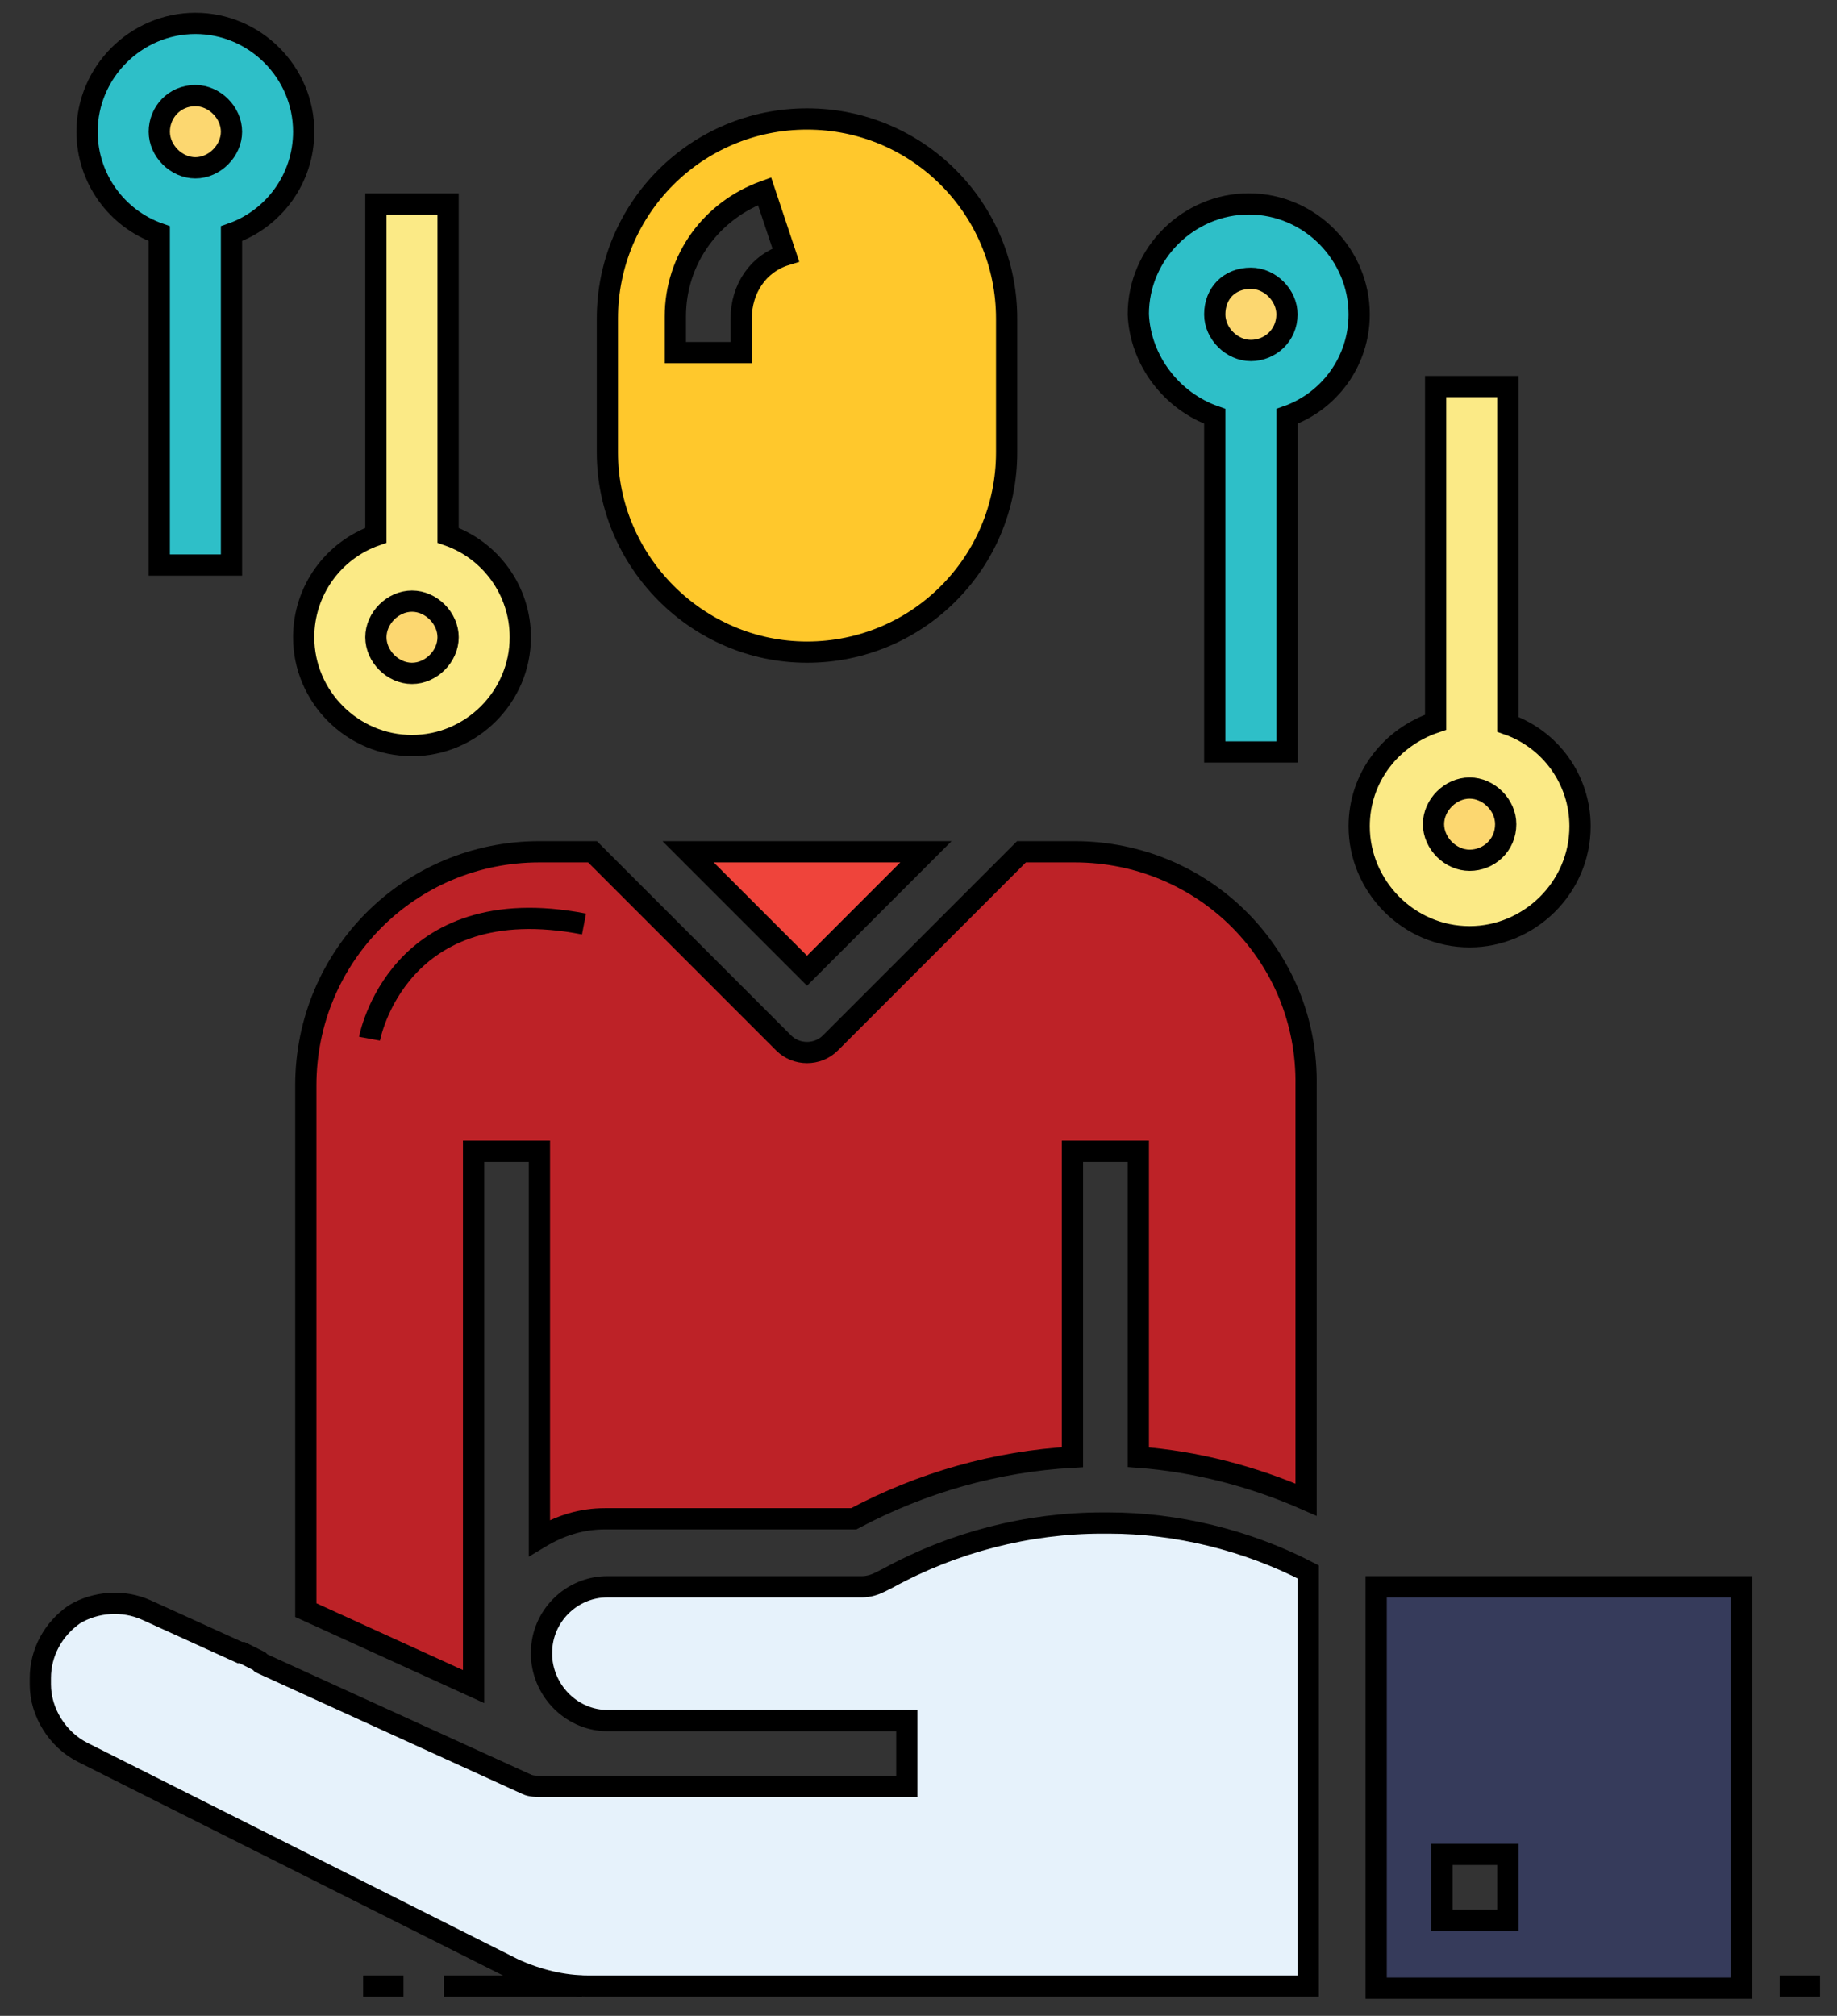 <?xml version="1.0" encoding="utf-8"?>
<!-- Generator: Adobe Illustrator 19.0.0, SVG Export Plug-In . SVG Version: 6.00 Build 0)  -->
<svg version="1.1" id="Layer_1" xmlns="http://www.w3.org/2000/svg" xmlns:xlink="http://www.w3.org/1999/xlink" x="0px" y="0px"
	 viewBox="0 0 86.5 94.9" style="enable-background:new 0 0 86.5 94.9;" xml:space="preserve">
<rect x="0" y="0" width="86.5" height="94.9" fill="#333333" stroke="none"/>
<style type="text/css">
	.st0{fill:#FCD770;}
	.st1{fill:#2EBFC8;stroke:#000000;stroke-miterlimit:10;}
	.st2{fill:#FBEA86;stroke:#000000;stroke-miterlimit:10;}
	.st3{fill:#BD2227;stroke:#000000;stroke-miterlimit:10;}
	.st4{fill:#E6F2FB;stroke:#000000;stroke-miterlimit:10;}
	.st5{fill:#EF443B;stroke:#000000;stroke-miterlimit:10;}
	.st6{fill:#363B5B;stroke:#000000;stroke-miterlimit:10;}
	.st7{fill:#FFC82C;stroke:#000000;stroke-miterlimit:10;}
	.st8{fill:none;stroke:#000000;stroke-miterlimit:10;}
	.st9{fill:#FCDE7F;stroke:#000000;stroke-miterlimit:10;}
</style>
<circle id="XMLID_4773_" class="st0" cx="58.9" cy="14.8" r="3.4"/>
<circle id="XMLID_4772_" class="st0" cx="69.2" cy="38.9" r="3.4"/>
<path id="XMLID_4747_" class="st1" d="M57.2,19.6v15.8h3.4V19.6c2-0.7,3.4-2.6,3.4-4.8c0-2.8-2.3-5.2-5.2-5.2
	c-2.8,0-5.2,2.3-5.2,5.2C53.7,17,55.2,18.9,57.2,19.6z M58.9,13.1c0.9,0,1.7,0.8,1.7,1.7c0,1-0.8,1.7-1.7,1.7
	c-0.9,0-1.7-0.8-1.7-1.7C57.2,13.8,57.9,13.1,58.9,13.1z"/>
<path id="XMLID_4744_" class="st2" d="M64,38.9c0,2.8,2.3,5.2,5.2,5.2c2.8,0,5.2-2.3,5.2-5.2c0-2.2-1.4-4.1-3.4-4.8V18.2h-3.4V34
	C65.5,34.7,64,36.6,64,38.9z M69.2,37.1c0.9,0,1.7,0.8,1.7,1.7c0,1-0.8,1.7-1.7,1.7c-0.9,0-1.7-0.8-1.7-1.7
	C67.5,37.9,68.3,37.1,69.2,37.1z"/>
<circle id="XMLID_4597_" class="st0" cx="9.2" cy="6.2" r="3.4"/>
<circle id="XMLID_4596_" class="st0" cx="19.4" cy="30" r="3.4"/>
<path id="XMLID_4593_" class="st1" d="M7.5,11v15.6h3.4V11c2-0.7,3.4-2.6,3.4-4.8c0-2.8-2.3-5.1-5.1-5.1S4.1,3.4,4.1,6.2
	C4.1,8.4,5.5,10.3,7.5,11z M9.2,4.5c0.9,0,1.7,0.8,1.7,1.7s-0.8,1.7-1.7,1.7c-0.9,0-1.7-0.8-1.7-1.7S8.2,4.5,9.2,4.5z"/>
<path id="XMLID_4590_" class="st2" d="M14.3,30c0,2.8,2.3,5.1,5.1,5.1s5.1-2.3,5.1-5.1c0-2.2-1.4-4.1-3.4-4.8V9.6h-3.4v15.6
	C15.7,25.9,14.3,27.8,14.3,30z M19.4,28.3c0.9,0,1.7,0.8,1.7,1.7c0,0.9-0.8,1.7-1.7,1.7c-0.9,0-1.7-0.8-1.7-1.7
	C17.7,29.1,18.5,28.3,19.4,28.3z"/>
<path id="XMLID_4479_" class="st3" d="M50.6,40.1h-2.5l-9,9c-0.6,0.6-1.6,0.6-2.2,0l-9-9h-2.5c-6.1,0-11,4.9-11,11v24.7l7.9,3.6
	V54.2h3.1v18.2c1-0.6,2-0.9,3.1-0.9l11.7,0c3.2-1.7,6.7-2.7,10.3-2.9V54.2h3.1v14.4c2.7,0.2,5.4,0.9,7.9,2V51.1
	C61.6,45,56.7,40.1,50.6,40.1z"/>
<path id="XMLID_4478_" class="st4" d="M51.9,71.7c-3.5,0-7,0.9-10.1,2.6l-0.4,0.2c-0.2,0.1-0.5,0.2-0.8,0.2H28.6
	c-1.7,0-3.1,1.4-3.1,3.1c0,0.1,0,0.1,0,0.2c0.1,1.7,1.5,3,3.1,3h14.1v3.1H25.5c-0.2,0-0.5,0-0.7-0.1l-12.5-5.7l-0.1-0.1l-0.8-0.4
	h-0.1v0l-4.4-2c-1.1-0.5-2.4-0.4-3.4,0.2c-1,0.7-1.6,1.8-1.6,3v0.3c0,1.3,0.8,2.6,2,3.2l20.3,10.2c1.1,0.5,2.3,0.8,3.5,0.8h33.9V74
	c-2.9-1.5-6.2-2.3-9.4-2.3C52.1,71.7,52,71.7,51.9,71.7z"/>
<path id="XMLID_4477_" class="st5" d="M38,45.7l5.6-5.6H32.4L38,45.7z"/>
<path id="XMLID_4474_" class="st6" d="M64.8,74.7v18.9H82V74.7H64.8z M71,90.4h-3.1v-3.1H71V90.4z"/>
<path id="XMLID_4471_" class="st7" d="M38,30.7c5.2,0,9.4-4.2,9.4-9.4v-6.3c0-5.2-4.2-9.4-9.4-9.4s-9.4,4.2-9.4,9.4v6.3
	C28.6,26.4,32.8,30.7,38,30.7z M31.8,14.9c0-2.7,1.7-5,4.2-5.9l1,3c-1.3,0.4-2.1,1.6-2.1,3v1.6h-3.1V14.9z"/>
<line id="XMLID_4598_" class="st8" x1="83.8" y1="93.5" x2="85.7" y2="93.5"/>
<line id="XMLID_4583_" class="st8" x1="17.1" y1="93.5" x2="19" y2="93.5"/>
<line id="XMLID_4599_" class="st9" x1="20.9" y1="93.5" x2="27.4" y2="93.5"/>
<path id="XMLID_4600_" class="st8" d="M17.4,48.9c0,0,1.3-7.1,10.1-5.4"/>
</svg>
